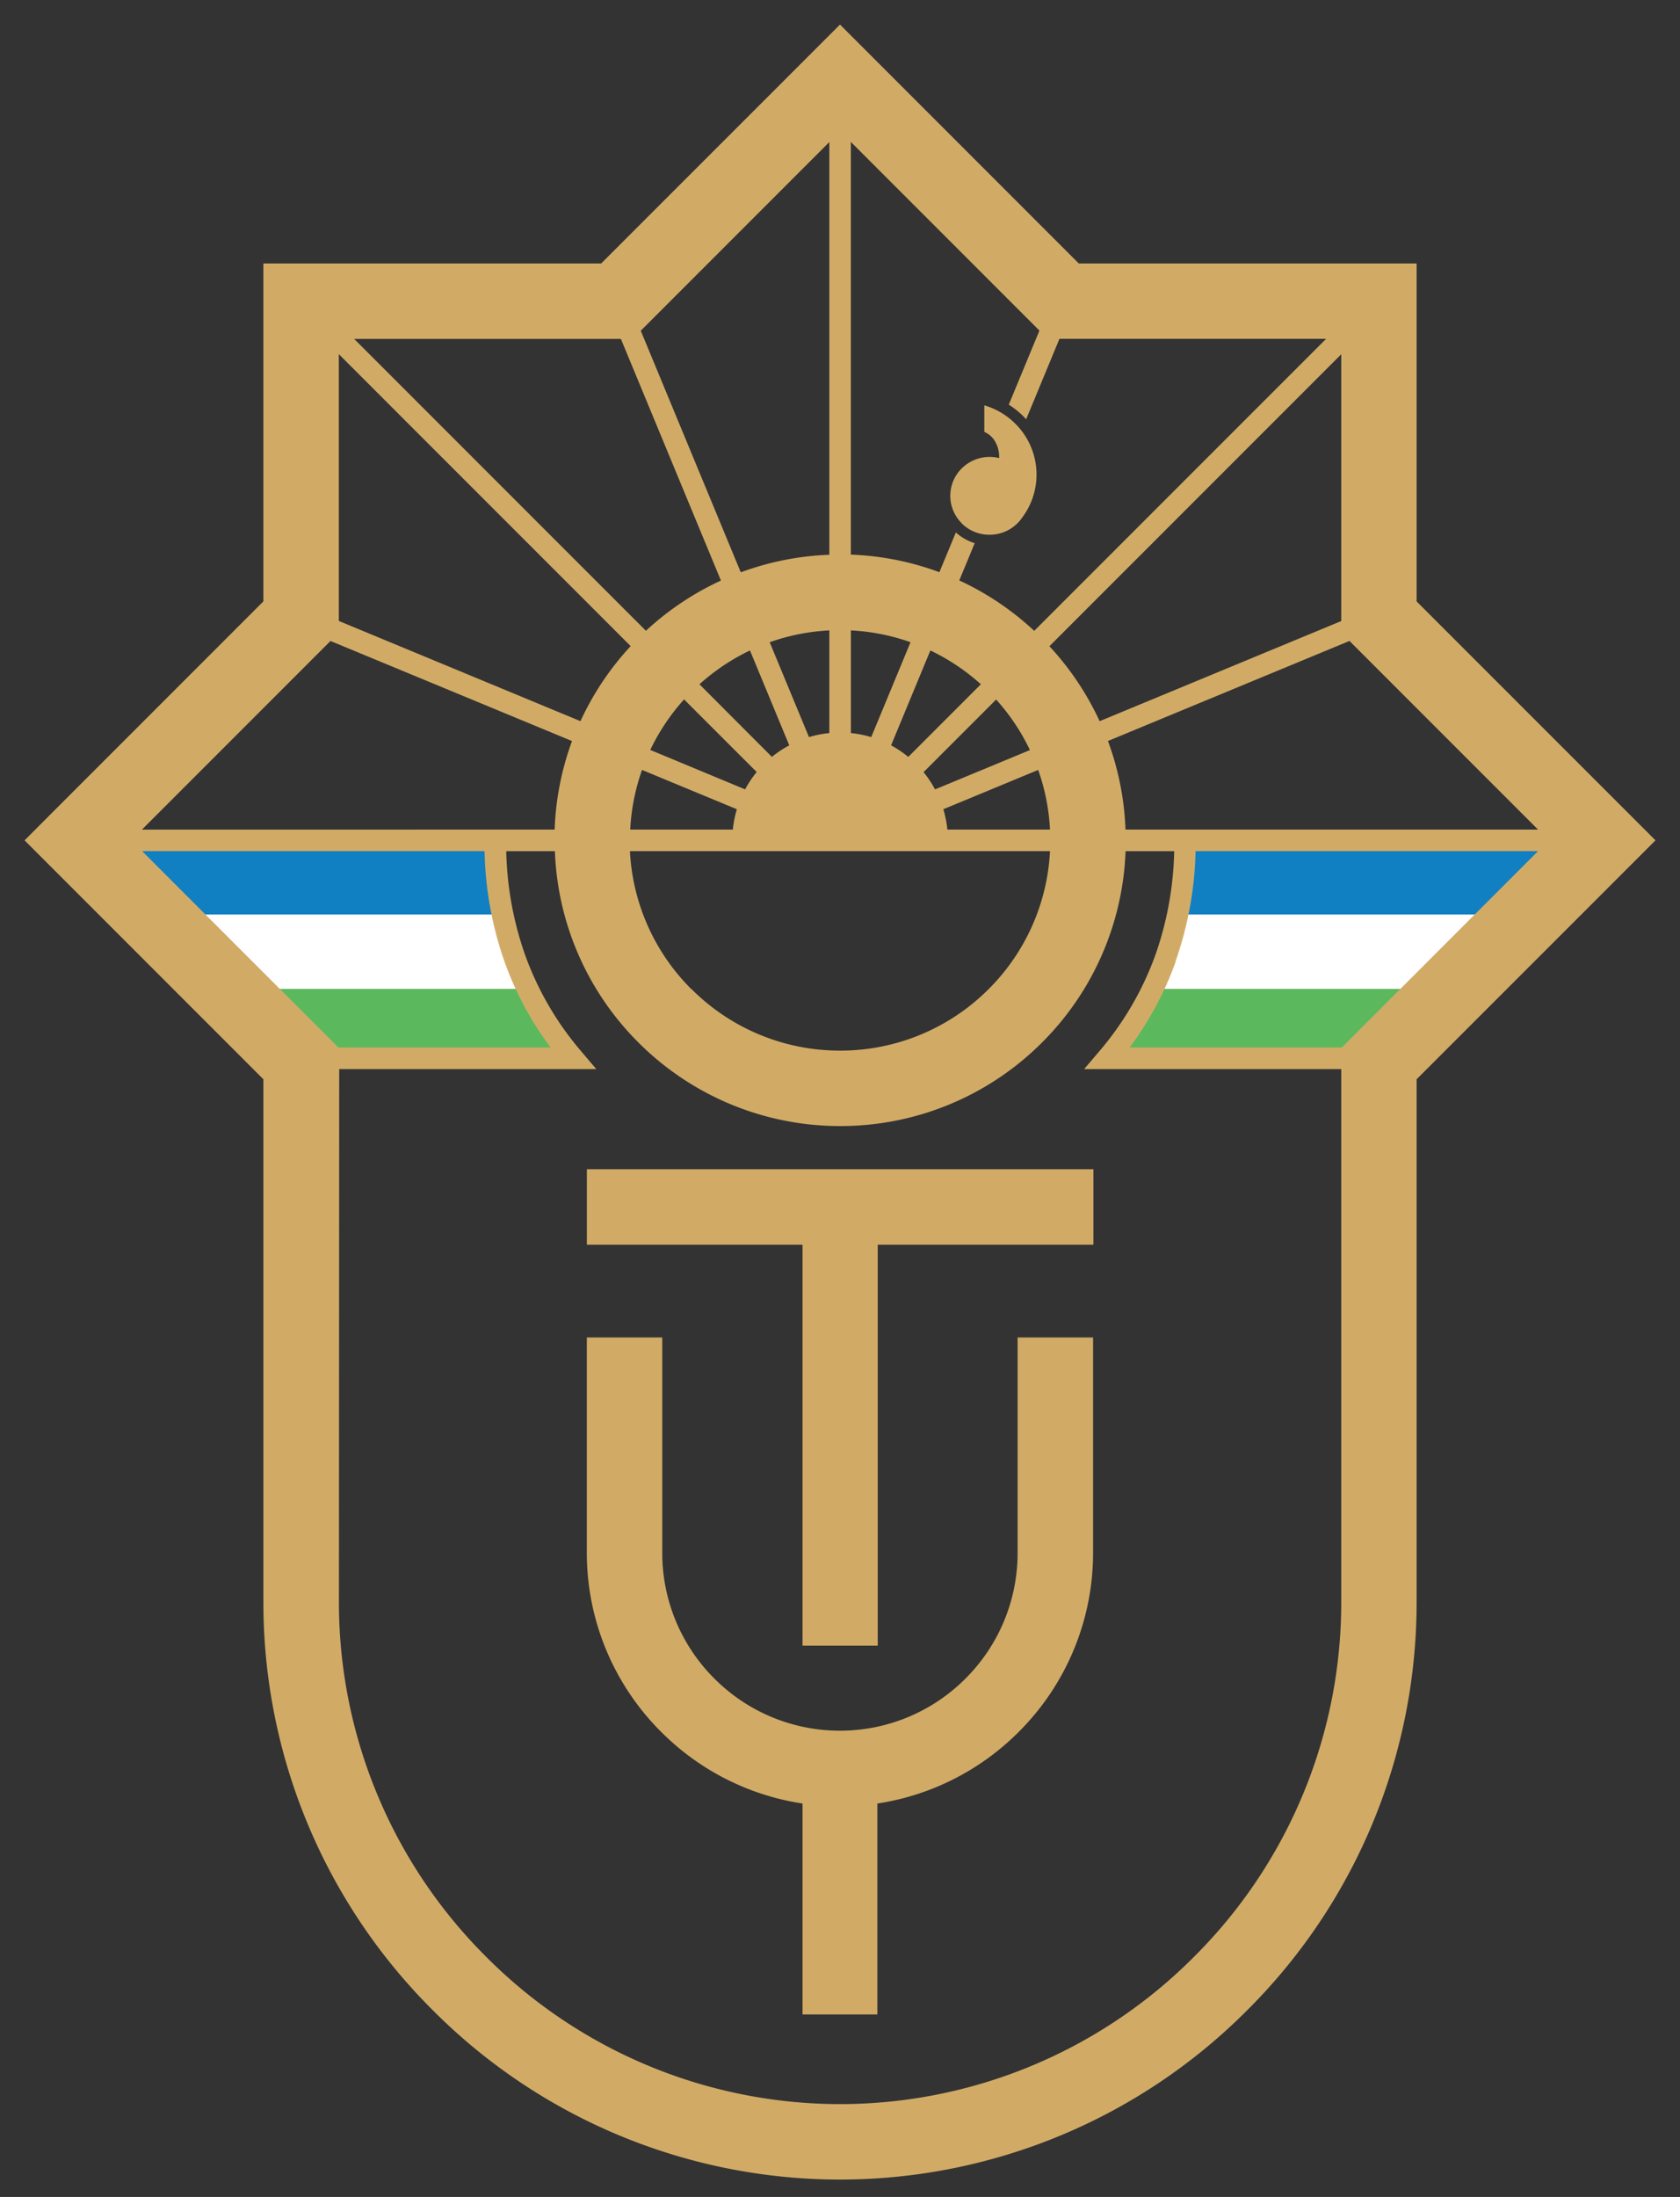 <svg xmlns="http://www.w3.org/2000/svg" width="48.354" height="63.207" viewBox="0 0 48.354 63.207"><rect x="0" y="0" width="48.354" height="63.207" fill="#333333" stroke="none"/><g transform="translate(-205.769 -39.942)"><path d="M252.347,255.118h12l-2.14,2.16H252.115a10.133,10.133,0,0,0,.232-2.16Zm-31.842,0h12a10.132,10.132,0,0,0,.232,2.16H222.645Z" transform="translate(-12.48 -191.006)" fill="#1080c2" fill-rule="evenodd"/><path d="M269.515,274.687H279.6l-2.138,2.16h-8.68a10,10,0,0,0,.736-2.16Zm-29.441,0h10.082a10,10,0,0,0,.736,2.16h-8.681Z" transform="translate(-29.89 -208.434)" fill="#fff" fill-rule="evenodd"/><path d="M259.643,294.256h8.67a10.042,10.042,0,0,0,1.386,2.16h-7.921l-2.136-2.16Zm26.534,0h8.67l-2.135,2.16h-7.921A10.037,10.037,0,0,0,286.177,294.256Z" transform="translate(-47.299 -225.863)" fill="#5cb85c" fill-rule="evenodd"/><path d="M5583.224-1190.225a16.546,16.546,0,0,1-4.874-11.721v-15.061l-6.874-6.874.767-.768,6.106-6.106v-9.722h9.722l6.875-6.874,6.874,6.874h9.722v9.722l6.875,6.874-6.875,6.874v15.061a16.546,16.546,0,0,1-4.874,11.721,16.545,16.545,0,0,1-11.721,4.874A16.546,16.546,0,0,1,5583.224-1190.225Zm-2.7-11.721a14.383,14.383,0,0,0,4.238,10.186,14.381,14.381,0,0,0,10.187,4.238,14.379,14.379,0,0,0,10.186-4.238,14.378,14.378,0,0,0,4.238-10.186V-1217.3h-7.4l.434-.51a8.9,8.9,0,0,0,1.621-2.786,9.583,9.583,0,0,0,.537-2.973h-1.4a8.194,8.194,0,0,1-2.4,5.5,8.194,8.194,0,0,1-5.812,2.408,8.2,8.2,0,0,1-5.813-2.408,8.194,8.194,0,0,1-2.4-5.5h-1.4a9.584,9.584,0,0,0,.538,2.973,8.883,8.883,0,0,0,1.62,2.786l.434.51h-7.4Zm10.147-17.657a6.031,6.031,0,0,0,4.278,1.772,6.03,6.03,0,0,0,4.277-1.772,6.027,6.027,0,0,0,1.764-3.967H5588.9A6.03,6.03,0,0,0,5590.668-1219.6Zm13.936-.788a9.392,9.392,0,0,1-1.326,2.47h6.107l5.649-5.649h-9.857A10.189,10.189,0,0,1,5604.6-1220.392Zm-17.991,2.47a9.408,9.408,0,0,1-1.326-2.47,10.189,10.189,0,0,1-.574-3.179h-9.856l5.649,5.649Zm17.949-6.269h10.473l-5.428-5.428-6.952,2.879a8.185,8.185,0,0,1,.505,2.548Zm-3.575,0a6.006,6.006,0,0,0-.34-1.717l-2.73,1.131a3.133,3.133,0,0,1,.116.586Zm-9.128,0a3.094,3.094,0,0,1,.116-.586l-2.73-1.131a6.023,6.023,0,0,0-.34,1.717Zm-6.529,0h1.4a8.2,8.2,0,0,1,.5-2.548l-6.952-2.879-.081.081-5.347,5.347Zm6.882-1.157a3.126,3.126,0,0,1,.333-.5l-2.09-2.089a6.071,6.071,0,0,0-.973,1.454Zm5.468,0,2.73-1.131a6.025,6.025,0,0,0-.973-1.454l-2.089,2.089A3.09,3.09,0,0,1,5597.68-1225.348Zm-.771-.935,2.089-2.089a6.046,6.046,0,0,0-1.454-.973l-1.131,2.73A3.12,3.12,0,0,1,5596.909-1226.283Zm-3.926,0a3.094,3.094,0,0,1,.5-.332l-1.131-2.73a6.055,6.055,0,0,0-1.454.973Zm1.067-.569a3.105,3.105,0,0,1,.586-.116v-2.954a6.03,6.03,0,0,0-1.717.34Zm1.792,0,1.131-2.73a6.024,6.024,0,0,0-1.717-.34v2.954A3.09,3.09,0,0,1,5595.842-1226.852Zm-8.369-.459a8.234,8.234,0,0,1,1.445-2.159l-8.4-8.4v7.676Zm14.945,0,6.952-2.88v-7.676l-8.4,8.4A8.231,8.231,0,0,1,5602.418-1227.311Zm-1.883-2.6,8.4-8.4h-7.676l-.958,2.314a2.392,2.392,0,0,0-.5-.42l.882-2.131-5.428-5.428v11.874a8.192,8.192,0,0,1,2.549.505l.474-1.143a1.436,1.436,0,0,0,.542.308l-.444,1.072A8.235,8.235,0,0,1,5600.535-1229.909Zm-11.178,0a8.23,8.23,0,0,1,2.159-1.445l-2.879-6.952h-7.677Zm2.73-1.682a8.2,8.2,0,0,1,2.549-.505v-11.874l-5.428,5.428Zm1.778,41.49v-6.068a7.286,7.286,0,0,1-4.068-2.06,7.265,7.265,0,0,1-2.141-5.149v-6.2h2.171v6.2a5.1,5.1,0,0,0,1.5,3.614,5.1,5.1,0,0,0,3.614,1.5,5.1,5.1,0,0,0,3.614-1.5,5.1,5.1,0,0,0,1.5-3.614v-6.2h2.172v6.2a7.267,7.267,0,0,1-2.141,5.149,7.286,7.286,0,0,1-4.068,2.06v6.068Zm0-10.61v-11.535h-6.208v-2.172h14.58v2.172h-6.208v11.535Zm4.584-32.29a1.11,1.11,0,0,1,0-1.582,1.138,1.138,0,0,1,1.075-.294.884.884,0,0,0-.138-.513.667.667,0,0,0-.289-.242v-.763a2.1,2.1,0,0,1,.887.523,2.059,2.059,0,0,1,.615,1.469,2.056,2.056,0,0,1-.415,1.24,1.09,1.09,0,0,1-.136.163,1.132,1.132,0,0,1-.8.328A1.133,1.133,0,0,1,5598.449-1233Z" transform="translate(-5365 1288)" fill="#d1ab66" stroke="rgba(0,0,0,0)" stroke-width="1"/></g></svg>